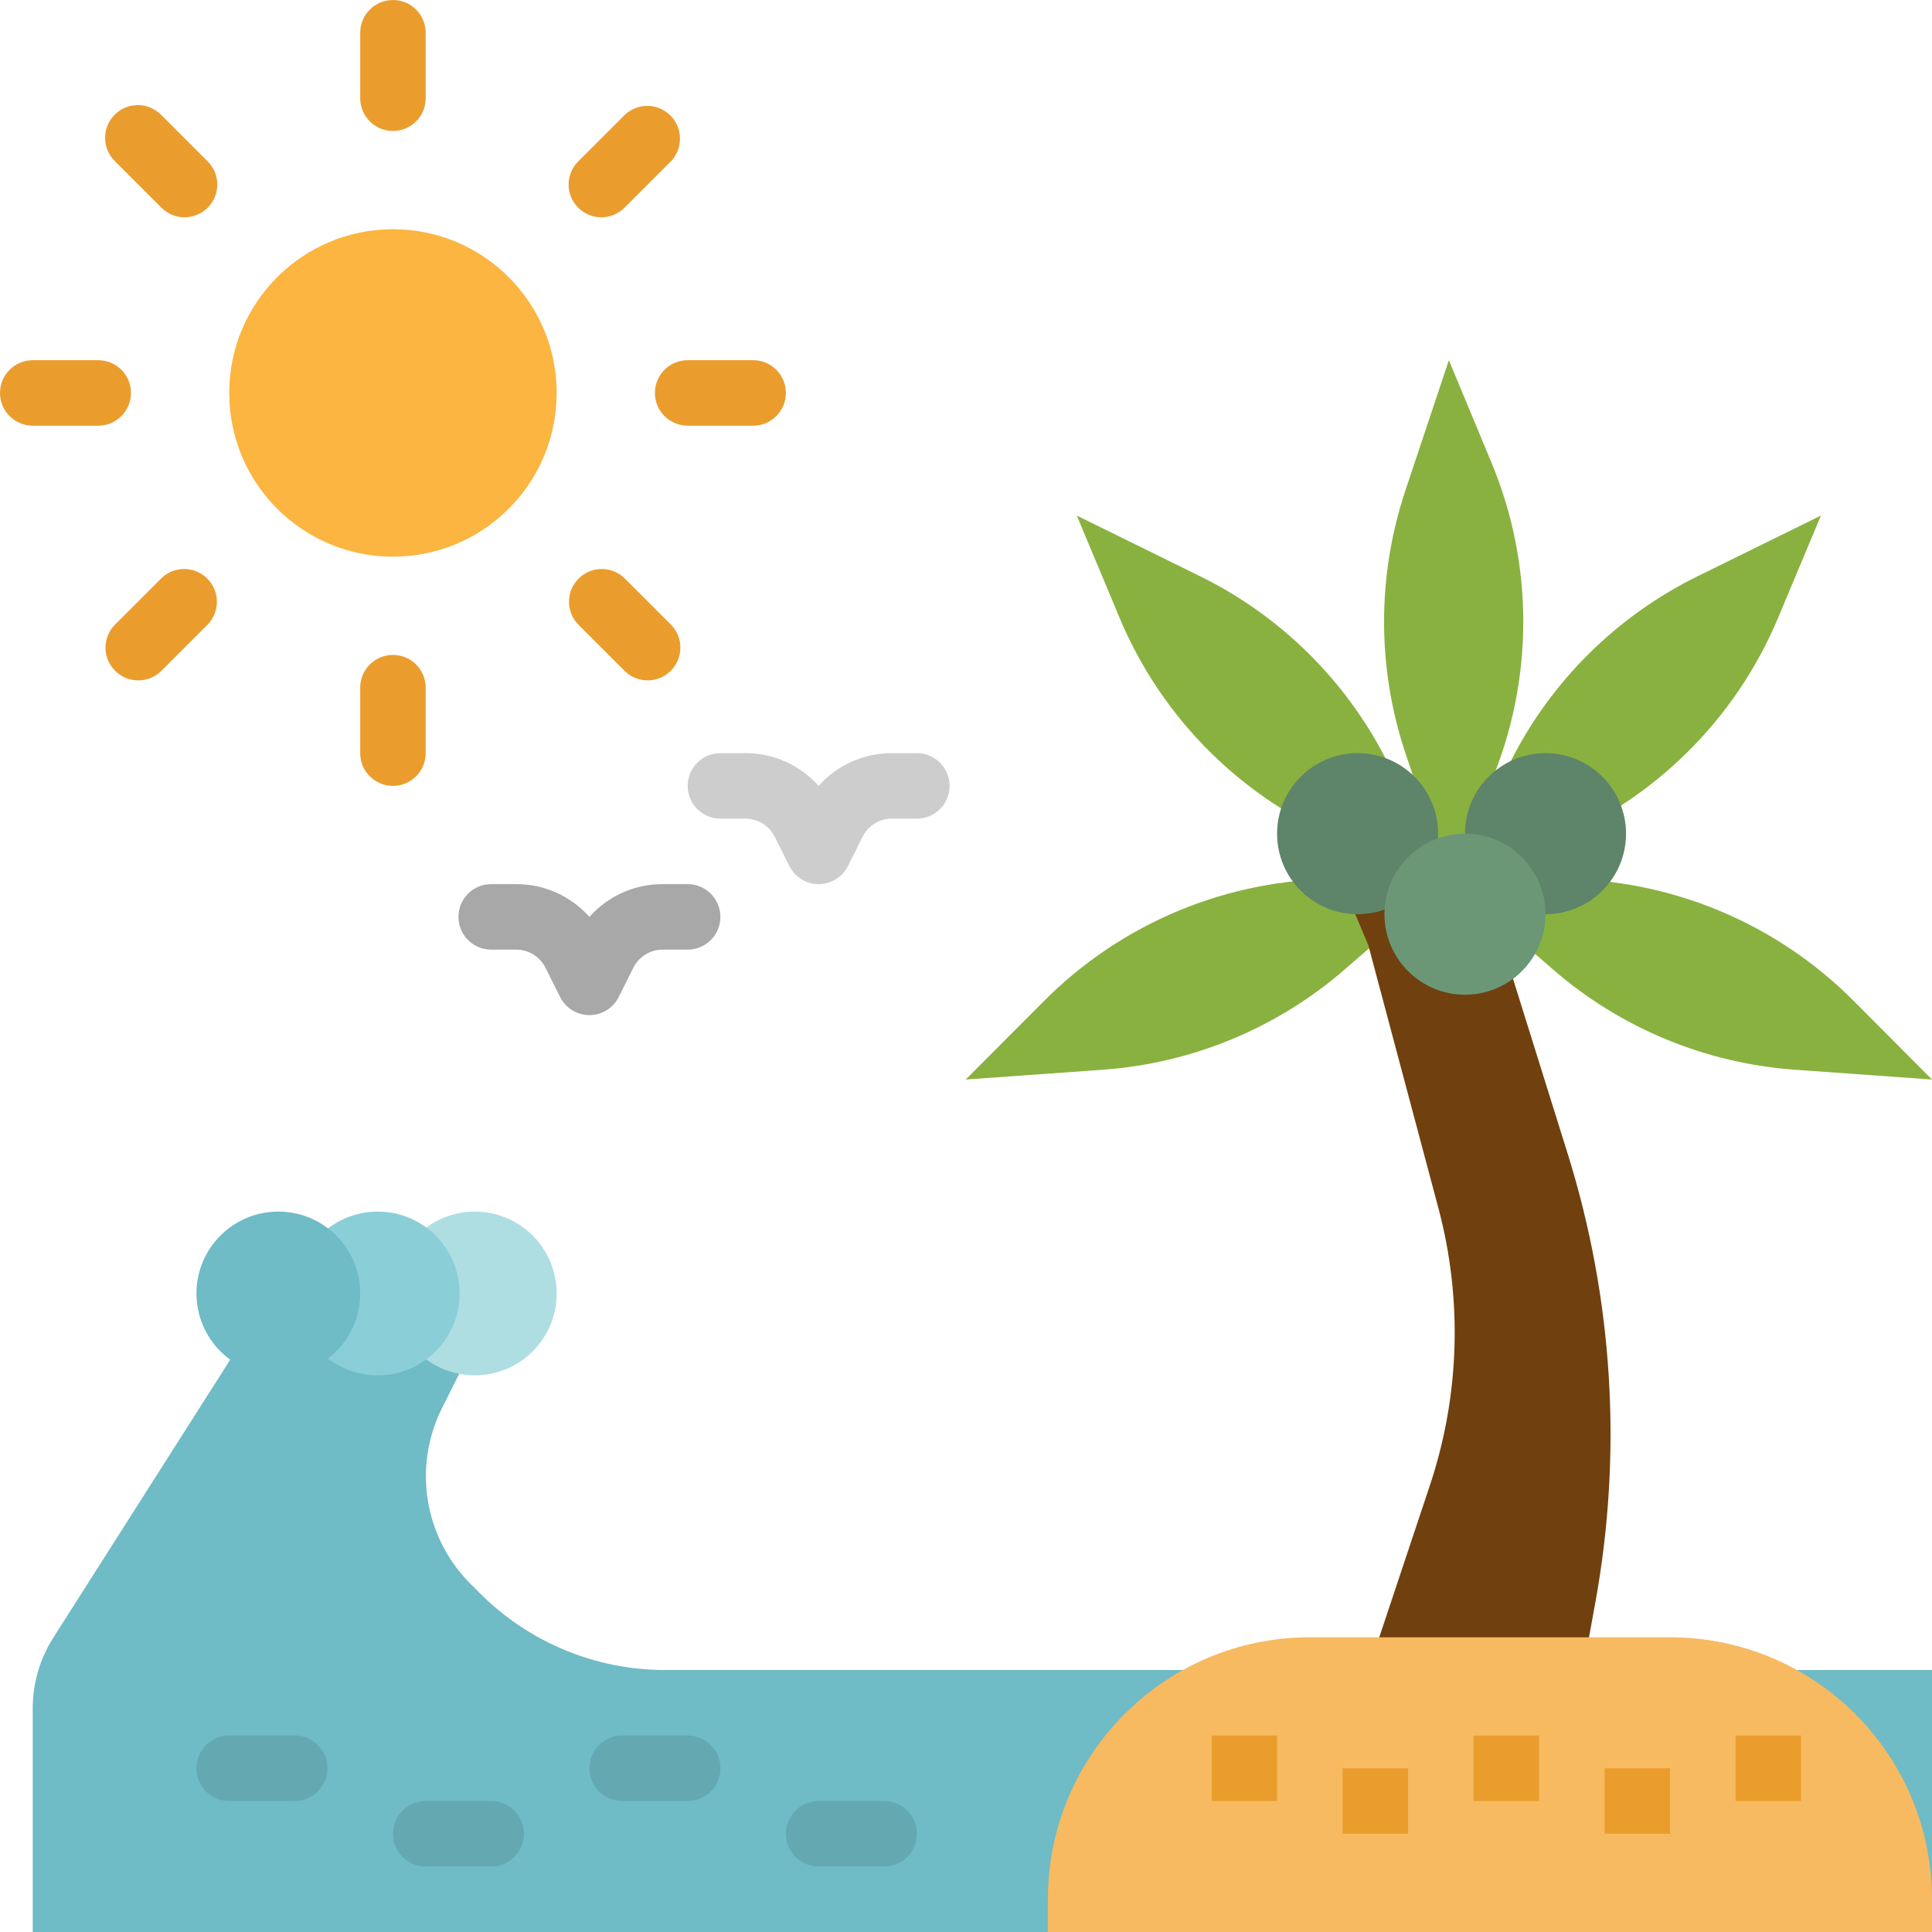 <svg height="512pt" viewBox="0 0 512 512" width="512pt" xmlns="http://www.w3.org/2000/svg"><path d="m127.191 422.242-2.516-2.516c-12.266-12.266-15.309-31.004-7.551-46.523l13.043-26.086h-60.746l-55.32 86.93c-3.543 5.57-5.426 12.035-5.426 18.641v59.312h503.324v-69.422h-335.715c-18.414 0-36.074-7.316-49.094-20.336zm0 0" fill="#6fbbc6"/><path d="m285.359 136.633 32.723 16.102c21.305 10.492 38.633 27.613 49.379 48.793l16.488 32.535-27.223-11.02c-27.129-10.988-48.746-32.352-60.043-59.352zm0 0" fill="#89b140"/><path d="m255.922 286.086 36.395-2.602c23.684-1.703 46.18-11.043 64.105-26.617l27.543-23.926h-29.367c-29.266-.035-57.336 11.621-77.969 32.379zm0 0" fill="#89b140"/><path d="m512 286.086-36.387-2.602c-23.688-1.703-46.184-11.039-64.113-26.617l-27.535-23.949h29.359c29.266-.039 57.336 11.617 77.969 32.375zm0 0" fill="#89b140"/><path d="m419.527 442.578h-56.902l16.316-48.953c7.914-23.75 8.695-49.297 2.246-73.484l-18.562-69.625-6.828-16.211h34.711l7.68 16.211 17.289 55.32c12.008 38.426 14.52 79.188 7.312 118.793zm0 0" fill="#70400e"/><path d="m383.965 95.457-11.543 34.609c-7.508 22.531-7.508 46.891 0 69.422l11.543 34.617 11.281-27.109c11.254-27.02 11.254-57.41 0-84.43zm0 0" fill="#89b140"/><path d="m482.562 136.633-32.723 16.102c-21.305 10.492-38.629 27.613-49.371 48.793l-16.488 32.535 27.215-11.02c27.113-10.984 48.719-32.336 60.02-59.316zm0 0" fill="#89b140"/><path d="m147.523 104.137c0 23.961-19.426 43.387-43.387 43.387-23.965 0-43.391-19.426-43.391-43.387 0-23.965 19.426-43.391 43.391-43.391 23.961 0 43.387 19.426 43.387 43.391zm0 0" fill="#fbb540"/><g fill="#ea9d2d"><path d="m104.137 34.711c-4.793 0-8.68-3.883-8.68-8.676v-17.355c0-4.793 3.887-8.68 8.68-8.68s8.676 3.887 8.676 8.68v17.355c0 4.793-3.883 8.676-8.676 8.676zm0 0"/><path d="m48.91 57.586c-2.305.008-4.512-.91-6.137-2.543l-12.27-12.27c-3.449-3.328-3.543-8.824-.215-12.27 3.332-3.449 8.824-3.543 12.27-.215.074.07.145.141.215.215l12.27 12.27c3.391 3.391 3.391 8.883 0 12.273-1.629 1.625-3.832 2.539-6.133 2.539zm0 0"/><path d="m26.035 112.812h-17.355c-4.793 0-8.68-3.883-8.68-8.676s3.887-8.68 8.68-8.68h17.355c4.793 0 8.676 3.887 8.676 8.68s-3.883 8.676-8.676 8.676zm0 0"/><path d="m36.637 180.312c-4.793-.004-8.676-3.891-8.676-8.684 0-2.297.914-4.504 2.543-6.133l12.27-12.27c3.449-3.328 8.941-3.234 12.27.215 3.25 3.363 3.25 8.691 0 12.055l-12.27 12.273c-1.625 1.625-3.832 2.539-6.137 2.543zm0 0"/><path d="m104.137 208.27c-4.793 0-8.68-3.883-8.68-8.676v-17.355c0-4.793 3.887-8.68 8.68-8.68s8.676 3.887 8.676 8.68v17.355c0 4.793-3.883 8.676-8.676 8.676zm0 0"/><path d="m171.633 180.312c-2.301-.004-4.508-.918-6.137-2.543l-12.27-12.273c-3.328-3.445-3.234-8.941.215-12.27 3.363-3.246 8.695-3.246 12.055 0l12.273 12.27c3.387 3.391 3.387 8.887-.004 12.273-1.625 1.625-3.832 2.539-6.133 2.543zm0 0"/><path d="m199.594 112.812h-17.355c-4.793 0-8.68-3.883-8.68-8.676s3.887-8.68 8.68-8.68h17.355c4.793 0 8.676 3.887 8.676 8.68s-3.883 8.676-8.676 8.676zm0 0"/><path d="m159.363 57.586c-4.793 0-8.68-3.887-8.676-8.68 0-2.301.914-4.504 2.539-6.133l12.27-12.27c3.449-3.332 8.941-3.234 12.273.211 3.246 3.363 3.246 8.695 0 12.059l-12.273 12.27c-1.621 1.633-3.832 2.551-6.133 2.543zm0 0"/></g><path d="m347.117 433.898h95.461c38.34 0 69.422 31.082 69.422 69.422v8.68h-234.305v-8.68c0-38.34 31.082-69.422 69.422-69.422zm0 0" fill="#f7ba61"/><path d="m78.102 477.289h-17.355c-4.793 0-8.68-3.887-8.68-8.68s3.887-8.676 8.68-8.676h17.355c4.793 0 8.68 3.883 8.68 8.676s-3.887 8.68-8.68 8.68zm0 0" fill="#64a8b2"/><path d="m130.168 494.645h-17.355c-4.793 0-8.676-3.887-8.676-8.68 0-4.793 3.883-8.676 8.676-8.676h17.355c4.793 0 8.68 3.883 8.68 8.676 0 4.793-3.887 8.68-8.68 8.68zm0 0" fill="#64a8b2"/><path d="m182.238 477.289h-17.355c-4.793 0-8.68-3.887-8.68-8.68s3.887-8.676 8.68-8.676h17.355c4.793 0 8.676 3.883 8.676 8.676s-3.883 8.68-8.676 8.68zm0 0" fill="#64a8b2"/><path d="m234.305 494.645h-17.355c-4.793 0-8.68-3.887-8.68-8.68 0-4.793 3.887-8.676 8.68-8.676h17.355c4.793 0 8.68 3.883 8.68 8.676 0 4.793-3.887 8.68-8.68 8.68zm0 0" fill="#64a8b2"/><g fill="#ea9d2d"><path d="m321.086 459.934h17.355v17.355h-17.355zm0 0"/><path d="m355.797 468.609h17.355v17.355h-17.355zm0 0"/><path d="m390.508 459.934h17.355v17.355h-17.355zm0 0"/><path d="m425.219 468.609h17.359v17.355h-17.359zm0 0"/><path d="m459.934 459.934h17.355v17.355h-17.355zm0 0"/></g><path d="m216.949 234.305c-3.289 0-6.297-1.855-7.766-4.797l-3.879-7.758c-1.469-2.941-4.473-4.801-7.758-4.801h-6.633c-4.793 0-8.676-3.887-8.676-8.68s3.883-8.676 8.676-8.676h6.633c7.41-.023 14.477 3.137 19.402 8.676 4.926-5.539 11.992-8.699 19.402-8.676h6.633c4.793 0 8.676 3.883 8.676 8.676s-3.883 8.68-8.676 8.68h-6.633c-3.285 0-6.289 1.859-7.758 4.801l-3.879 7.758c-1.469 2.941-4.477 4.797-7.766 4.797zm0 0" fill="#cdcdcd"/><path d="m156.203 269.016c-3.289.004-6.297-1.855-7.766-4.797l-3.879-7.758c-1.469-2.941-4.473-4.797-7.758-4.801h-6.633c-4.793 0-8.676-3.883-8.676-8.676s3.883-8.68 8.676-8.68h6.633c7.41-.023 14.477 3.137 19.402 8.68 4.926-5.543 11.992-8.703 19.402-8.68h6.633c4.793 0 8.676 3.887 8.676 8.68s-3.883 8.676-8.676 8.676h-6.633c-3.285.004-6.289 1.859-7.758 4.801l-3.879 7.758c-1.469 2.941-4.477 4.801-7.766 4.797zm0 0" fill="#a8a8a8"/><path d="m381.121 220.934c0 11.785-9.555 21.34-21.34 21.34s-21.34-9.555-21.34-21.34 9.555-21.34 21.34-21.34 21.34 9.555 21.34 21.34zm0 0" fill="#5e8569"/><path d="m430.914 220.934c0 11.785-9.555 21.34-21.34 21.34-11.785 0-21.34-9.555-21.34-21.34s9.555-21.34 21.34-21.34c11.785 0 21.34 9.555 21.34 21.34zm0 0" fill="#5e8569"/><path d="m409.574 242.27c0 11.789-9.555 21.34-21.34 21.34s-21.34-9.551-21.34-21.34c0-11.785 9.555-21.336 21.34-21.336s21.34 9.551 21.34 21.336zm0 0" fill="#6b9777"/><path d="m147.527 342.781c0 11.98-9.715 21.695-21.695 21.695-11.984 0-21.695-9.715-21.695-21.695 0-11.984 9.711-21.695 21.695-21.695 11.98 0 21.695 9.711 21.695 21.695zm0 0" fill="#aedee2"/><path d="m121.805 342.781c0 11.98-9.715 21.695-21.695 21.695s-21.695-9.715-21.695-21.695c0-11.984 9.715-21.695 21.695-21.695s21.695 9.711 21.695 21.695zm0 0" fill="#8aced8"/><path d="m95.457 342.781c0 11.98-9.711 21.695-21.695 21.695-11.98 0-21.695-9.715-21.695-21.695 0-11.984 9.715-21.695 21.695-21.695 11.984 0 21.695 9.711 21.695 21.695zm0 0" fill="#6fbbc6"/></svg>